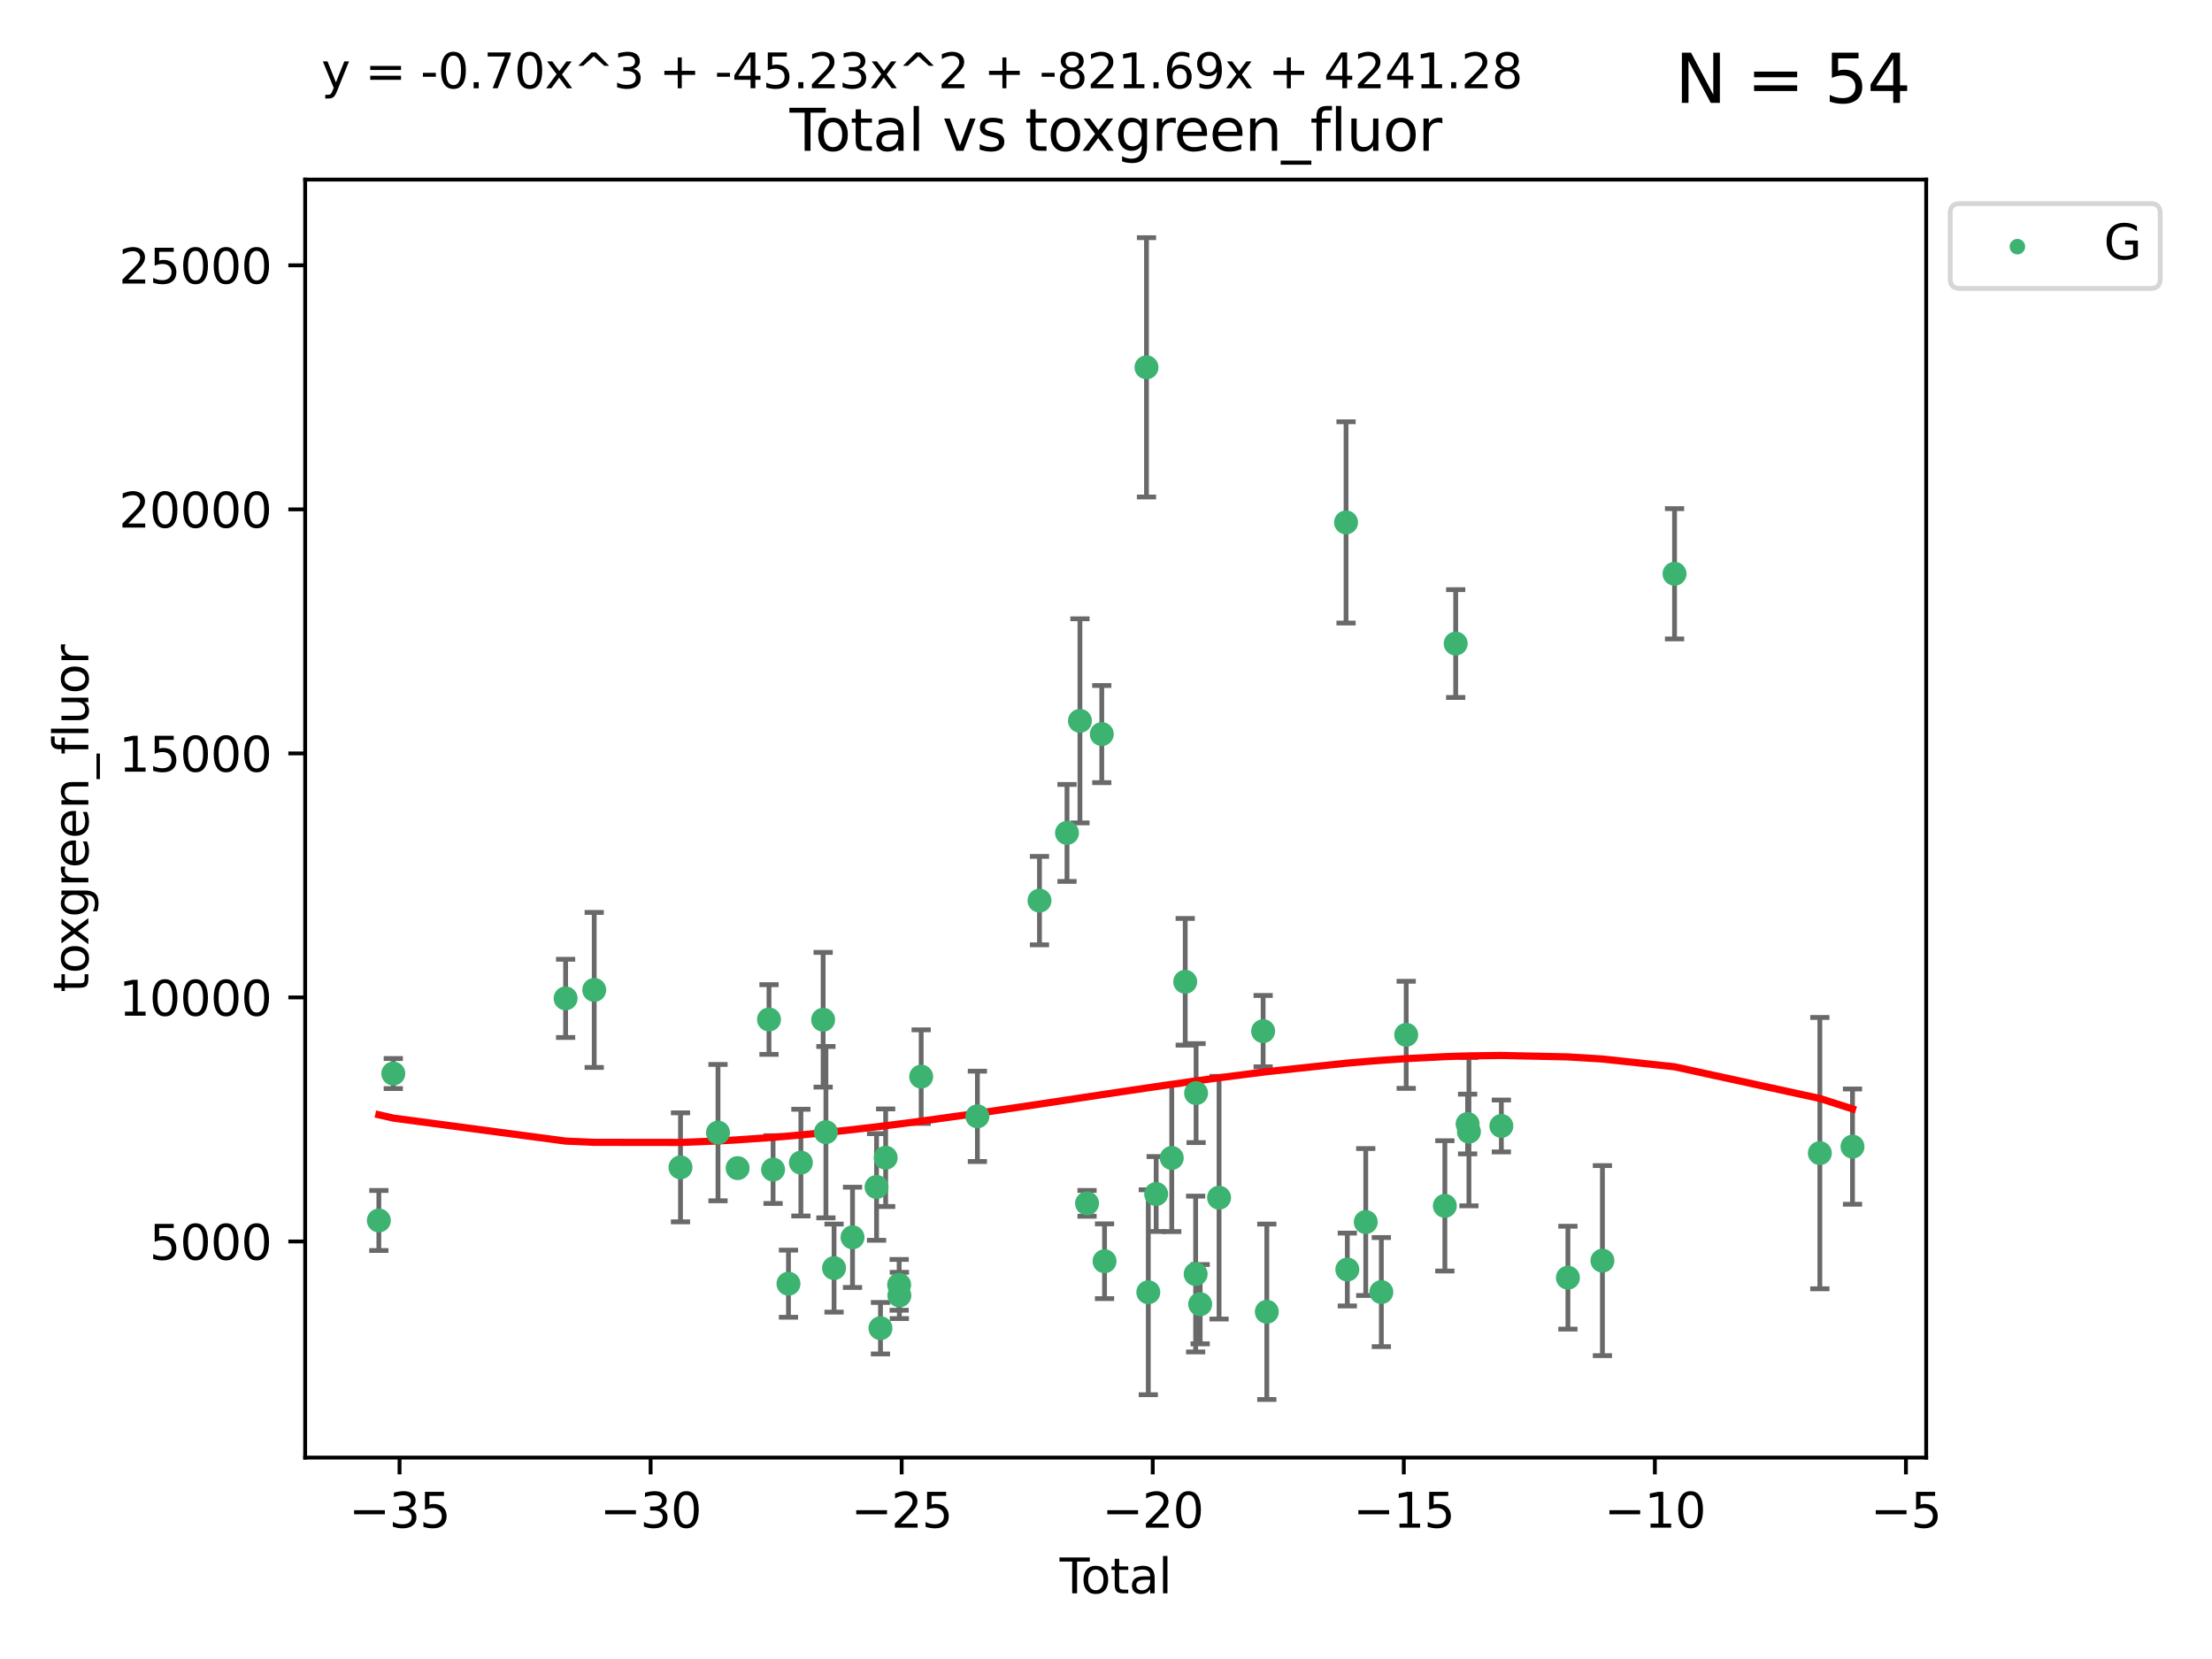 <?xml version="1.0" encoding="utf-8" standalone="no"?>
<!DOCTYPE svg PUBLIC "-//W3C//DTD SVG 1.1//EN"
  "http://www.w3.org/Graphics/SVG/1.1/DTD/svg11.dtd">
<svg xmlns:xlink="http://www.w3.org/1999/xlink" width="460.8pt" height="345.6pt" viewBox="0 0 460.8 345.6" xmlns="http://www.w3.org/2000/svg" version="1.1">
 <defs>
  <style type="text/css">*{stroke-linejoin: round; stroke-linecap: butt}</style>
 </defs>
 <g id="figure_1">
  <g id="patch_1">
   <path d="M 0 345.6 
L 460.8 345.6 
L 460.8 0 
L 0 0 
z
" style="fill: #ffffff"/>
  </g>
  <g id="axes_1">
   <g id="patch_2">
    <path d="M 63.571 303.64 
L 401.26 303.64 
L 401.26 37.411 
L 63.571 37.411 
z
" style="fill: #ffffff"/>
   </g>
   <g id="PathCollection_1">
    <defs>
     <path id="ma0154caf09" d="M 0 1.118 
C 0.297 1.118 0.581 1 0.791 0.791 
C 1 0.581 1.118 0.297 1.118 0 
C 1.118 -0.297 1 -0.581 0.791 -0.791 
C 0.581 -1 0.297 -1.118 0 -1.118 
C -0.297 -1.118 -0.581 -1 -0.791 -0.791 
C -1 -0.581 -1.118 -0.297 -1.118 0 
C -1.118 0.297 -1 0.581 -0.791 0.791 
C -0.581 1 -0.297 1.118 0 1.118 
z
" style="stroke: #3cb371"/>
    </defs>
    <g clip-path="url(#pbc5d8c1498)">
     <use xlink:href="#ma0154caf09" x="78.921" y="254.249" style="fill: #3cb371; stroke: #3cb371"/>
     <use xlink:href="#ma0154caf09" x="81.93" y="223.641" style="fill: #3cb371; stroke: #3cb371"/>
     <use xlink:href="#ma0154caf09" x="117.827" y="207.979" style="fill: #3cb371; stroke: #3cb371"/>
     <use xlink:href="#ma0154caf09" x="123.788" y="206.22" style="fill: #3cb371; stroke: #3cb371"/>
     <use xlink:href="#ma0154caf09" x="141.76" y="243.178" style="fill: #3cb371; stroke: #3cb371"/>
     <use xlink:href="#ma0154caf09" x="149.573" y="235.945" style="fill: #3cb371; stroke: #3cb371"/>
     <use xlink:href="#ma0154caf09" x="153.665" y="243.344" style="fill: #3cb371; stroke: #3cb371"/>
     <use xlink:href="#ma0154caf09" x="160.196" y="212.38" style="fill: #3cb371; stroke: #3cb371"/>
     <use xlink:href="#ma0154caf09" x="161.046" y="243.642" style="fill: #3cb371; stroke: #3cb371"/>
     <use xlink:href="#ma0154caf09" x="164.252" y="267.417" style="fill: #3cb371; stroke: #3cb371"/>
     <use xlink:href="#ma0154caf09" x="166.84" y="242.194" style="fill: #3cb371; stroke: #3cb371"/>
     <use xlink:href="#ma0154caf09" x="171.475" y="212.433" style="fill: #3cb371; stroke: #3cb371"/>
     <use xlink:href="#ma0154caf09" x="172.053" y="235.851" style="fill: #3cb371; stroke: #3cb371"/>
     <use xlink:href="#ma0154caf09" x="173.747" y="264.164" style="fill: #3cb371; stroke: #3cb371"/>
     <use xlink:href="#ma0154caf09" x="177.596" y="257.757" style="fill: #3cb371; stroke: #3cb371"/>
     <use xlink:href="#ma0154caf09" x="182.603" y="247.271" style="fill: #3cb371; stroke: #3cb371"/>
     <use xlink:href="#ma0154caf09" x="183.419" y="276.687" style="fill: #3cb371; stroke: #3cb371"/>
     <use xlink:href="#ma0154caf09" x="184.499" y="241.174" style="fill: #3cb371; stroke: #3cb371"/>
     <use xlink:href="#ma0154caf09" x="187.311" y="267.658" style="fill: #3cb371; stroke: #3cb371"/>
     <use xlink:href="#ma0154caf09" x="187.355" y="269.866" style="fill: #3cb371; stroke: #3cb371"/>
     <use xlink:href="#ma0154caf09" x="191.898" y="224.281" style="fill: #3cb371; stroke: #3cb371"/>
     <use xlink:href="#ma0154caf09" x="203.61" y="232.552" style="fill: #3cb371; stroke: #3cb371"/>
     <use xlink:href="#ma0154caf09" x="216.545" y="187.615" style="fill: #3cb371; stroke: #3cb371"/>
     <use xlink:href="#ma0154caf09" x="222.277" y="173.511" style="fill: #3cb371; stroke: #3cb371"/>
     <use xlink:href="#ma0154caf09" x="224.972" y="150.168" style="fill: #3cb371; stroke: #3cb371"/>
     <use xlink:href="#ma0154caf09" x="226.453" y="250.678" style="fill: #3cb371; stroke: #3cb371"/>
     <use xlink:href="#ma0154caf09" x="229.52" y="152.922" style="fill: #3cb371; stroke: #3cb371"/>
     <use xlink:href="#ma0154caf09" x="230.097" y="262.738" style="fill: #3cb371; stroke: #3cb371"/>
     <use xlink:href="#ma0154caf09" x="238.835" y="76.523" style="fill: #3cb371; stroke: #3cb371"/>
     <use xlink:href="#ma0154caf09" x="239.213" y="269.202" style="fill: #3cb371; stroke: #3cb371"/>
     <use xlink:href="#ma0154caf09" x="240.851" y="248.737" style="fill: #3cb371; stroke: #3cb371"/>
     <use xlink:href="#ma0154caf09" x="244.097" y="241.227" style="fill: #3cb371; stroke: #3cb371"/>
     <use xlink:href="#ma0154caf09" x="246.904" y="204.526" style="fill: #3cb371; stroke: #3cb371"/>
     <use xlink:href="#ma0154caf09" x="249.076" y="265.407" style="fill: #3cb371; stroke: #3cb371"/>
     <use xlink:href="#ma0154caf09" x="249.167" y="227.716" style="fill: #3cb371; stroke: #3cb371"/>
     <use xlink:href="#ma0154caf09" x="250.017" y="271.687" style="fill: #3cb371; stroke: #3cb371"/>
     <use xlink:href="#ma0154caf09" x="253.952" y="249.5" style="fill: #3cb371; stroke: #3cb371"/>
     <use xlink:href="#ma0154caf09" x="263.134" y="214.807" style="fill: #3cb371; stroke: #3cb371"/>
     <use xlink:href="#ma0154caf09" x="263.901" y="273.268" style="fill: #3cb371; stroke: #3cb371"/>
     <use xlink:href="#ma0154caf09" x="280.407" y="108.828" style="fill: #3cb371; stroke: #3cb371"/>
     <use xlink:href="#ma0154caf09" x="280.673" y="264.465" style="fill: #3cb371; stroke: #3cb371"/>
     <use xlink:href="#ma0154caf09" x="284.511" y="254.573" style="fill: #3cb371; stroke: #3cb371"/>
     <use xlink:href="#ma0154caf09" x="287.76" y="269.166" style="fill: #3cb371; stroke: #3cb371"/>
     <use xlink:href="#ma0154caf09" x="292.937" y="215.573" style="fill: #3cb371; stroke: #3cb371"/>
     <use xlink:href="#ma0154caf09" x="300.991" y="251.202" style="fill: #3cb371; stroke: #3cb371"/>
     <use xlink:href="#ma0154caf09" x="303.248" y="134.066" style="fill: #3cb371; stroke: #3cb371"/>
     <use xlink:href="#ma0154caf09" x="305.733" y="234.151" style="fill: #3cb371; stroke: #3cb371"/>
     <use xlink:href="#ma0154caf09" x="306.006" y="235.745" style="fill: #3cb371; stroke: #3cb371"/>
     <use xlink:href="#ma0154caf09" x="312.761" y="234.558" style="fill: #3cb371; stroke: #3cb371"/>
     <use xlink:href="#ma0154caf09" x="326.625" y="266.167" style="fill: #3cb371; stroke: #3cb371"/>
     <use xlink:href="#ma0154caf09" x="333.814" y="262.615" style="fill: #3cb371; stroke: #3cb371"/>
     <use xlink:href="#ma0154caf09" x="348.839" y="119.527" style="fill: #3cb371; stroke: #3cb371"/>
     <use xlink:href="#ma0154caf09" x="379.109" y="240.218" style="fill: #3cb371; stroke: #3cb371"/>
     <use xlink:href="#ma0154caf09" x="385.911" y="238.863" style="fill: #3cb371; stroke: #3cb371"/>
    </g>
   </g>
   <g id="matplotlib.axis_1">
    <g id="xtick_1">
     <g id="line2d_1">
      <defs>
       <path id="m58abfd6dde" d="M 0 0 
L 0 3.5 
" style="stroke: #000000; stroke-width: 0.8"/>
      </defs>
      <g>
       <use xlink:href="#m58abfd6dde" x="83.232" y="303.64" style="stroke: #000000; stroke-width: 0.8"/>
      </g>
     </g>
     <g id="text_1">
      <!-- −35 -->
      <g transform="translate(72.68 318.238)scale(0.1 -0.1)">
       <defs>
        <path id="DejaVuSans-2212" d="M 678 2272 
L 4684 2272 
L 4684 1741 
L 678 1741 
L 678 2272 
z
" transform="scale(0.016)"/>
        <path id="DejaVuSans-33" d="M 2597 2516 
Q 3050 2419 3304 2112 
Q 3559 1806 3559 1356 
Q 3559 666 3084 287 
Q 2609 -91 1734 -91 
Q 1441 -91 1130 -33 
Q 819 25 488 141 
L 488 750 
Q 750 597 1062 519 
Q 1375 441 1716 441 
Q 2309 441 2620 675 
Q 2931 909 2931 1356 
Q 2931 1769 2642 2001 
Q 2353 2234 1838 2234 
L 1294 2234 
L 1294 2753 
L 1863 2753 
Q 2328 2753 2575 2939 
Q 2822 3125 2822 3475 
Q 2822 3834 2567 4026 
Q 2313 4219 1838 4219 
Q 1578 4219 1281 4162 
Q 984 4106 628 3988 
L 628 4550 
Q 988 4650 1302 4700 
Q 1616 4750 1894 4750 
Q 2613 4750 3031 4423 
Q 3450 4097 3450 3541 
Q 3450 3153 3228 2886 
Q 3006 2619 2597 2516 
z
" transform="scale(0.016)"/>
        <path id="DejaVuSans-35" d="M 691 4666 
L 3169 4666 
L 3169 4134 
L 1269 4134 
L 1269 2991 
Q 1406 3038 1543 3061 
Q 1681 3084 1819 3084 
Q 2600 3084 3056 2656 
Q 3513 2228 3513 1497 
Q 3513 744 3044 326 
Q 2575 -91 1722 -91 
Q 1428 -91 1123 -41 
Q 819 9 494 109 
L 494 744 
Q 775 591 1075 516 
Q 1375 441 1709 441 
Q 2250 441 2565 725 
Q 2881 1009 2881 1497 
Q 2881 1984 2565 2268 
Q 2250 2553 1709 2553 
Q 1456 2553 1204 2497 
Q 953 2441 691 2322 
L 691 4666 
z
" transform="scale(0.016)"/>
       </defs>
       <use xlink:href="#DejaVuSans-2212"/>
       <use xlink:href="#DejaVuSans-33" x="83.789"/>
       <use xlink:href="#DejaVuSans-35" x="147.412"/>
      </g>
     </g>
    </g>
    <g id="xtick_2">
     <g id="line2d_2">
      <g>
       <use xlink:href="#m58abfd6dde" x="135.534" y="303.64" style="stroke: #000000; stroke-width: 0.8"/>
      </g>
     </g>
     <g id="text_2">
      <!-- −30 -->
      <g transform="translate(124.981 318.238)scale(0.1 -0.1)">
       <defs>
        <path id="DejaVuSans-30" d="M 2034 4250 
Q 1547 4250 1301 3770 
Q 1056 3291 1056 2328 
Q 1056 1369 1301 889 
Q 1547 409 2034 409 
Q 2525 409 2770 889 
Q 3016 1369 3016 2328 
Q 3016 3291 2770 3770 
Q 2525 4250 2034 4250 
z
M 2034 4750 
Q 2819 4750 3233 4129 
Q 3647 3509 3647 2328 
Q 3647 1150 3233 529 
Q 2819 -91 2034 -91 
Q 1250 -91 836 529 
Q 422 1150 422 2328 
Q 422 3509 836 4129 
Q 1250 4750 2034 4750 
z
" transform="scale(0.016)"/>
       </defs>
       <use xlink:href="#DejaVuSans-2212"/>
       <use xlink:href="#DejaVuSans-33" x="83.789"/>
       <use xlink:href="#DejaVuSans-30" x="147.412"/>
      </g>
     </g>
    </g>
    <g id="xtick_3">
     <g id="line2d_3">
      <g>
       <use xlink:href="#m58abfd6dde" x="187.835" y="303.64" style="stroke: #000000; stroke-width: 0.8"/>
      </g>
     </g>
     <g id="text_3">
      <!-- −25 -->
      <g transform="translate(177.283 318.238)scale(0.1 -0.1)">
       <defs>
        <path id="DejaVuSans-32" d="M 1228 531 
L 3431 531 
L 3431 0 
L 469 0 
L 469 531 
Q 828 903 1448 1529 
Q 2069 2156 2228 2338 
Q 2531 2678 2651 2914 
Q 2772 3150 2772 3378 
Q 2772 3750 2511 3984 
Q 2250 4219 1831 4219 
Q 1534 4219 1204 4116 
Q 875 4013 500 3803 
L 500 4441 
Q 881 4594 1212 4672 
Q 1544 4750 1819 4750 
Q 2544 4750 2975 4387 
Q 3406 4025 3406 3419 
Q 3406 3131 3298 2873 
Q 3191 2616 2906 2266 
Q 2828 2175 2409 1742 
Q 1991 1309 1228 531 
z
" transform="scale(0.016)"/>
       </defs>
       <use xlink:href="#DejaVuSans-2212"/>
       <use xlink:href="#DejaVuSans-32" x="83.789"/>
       <use xlink:href="#DejaVuSans-35" x="147.412"/>
      </g>
     </g>
    </g>
    <g id="xtick_4">
     <g id="line2d_4">
      <g>
       <use xlink:href="#m58abfd6dde" x="240.136" y="303.64" style="stroke: #000000; stroke-width: 0.8"/>
      </g>
     </g>
     <g id="text_4">
      <!-- −20 -->
      <g transform="translate(229.584 318.238)scale(0.1 -0.1)">
       <use xlink:href="#DejaVuSans-2212"/>
       <use xlink:href="#DejaVuSans-32" x="83.789"/>
       <use xlink:href="#DejaVuSans-30" x="147.412"/>
      </g>
     </g>
    </g>
    <g id="xtick_5">
     <g id="line2d_5">
      <g>
       <use xlink:href="#m58abfd6dde" x="292.437" y="303.64" style="stroke: #000000; stroke-width: 0.8"/>
      </g>
     </g>
     <g id="text_5">
      <!-- −15 -->
      <g transform="translate(281.885 318.238)scale(0.1 -0.1)">
       <defs>
        <path id="DejaVuSans-31" d="M 794 531 
L 1825 531 
L 1825 4091 
L 703 3866 
L 703 4441 
L 1819 4666 
L 2450 4666 
L 2450 531 
L 3481 531 
L 3481 0 
L 794 0 
L 794 531 
z
" transform="scale(0.016)"/>
       </defs>
       <use xlink:href="#DejaVuSans-2212"/>
       <use xlink:href="#DejaVuSans-31" x="83.789"/>
       <use xlink:href="#DejaVuSans-35" x="147.412"/>
      </g>
     </g>
    </g>
    <g id="xtick_6">
     <g id="line2d_6">
      <g>
       <use xlink:href="#m58abfd6dde" x="344.739" y="303.64" style="stroke: #000000; stroke-width: 0.8"/>
      </g>
     </g>
     <g id="text_6">
      <!-- −10 -->
      <g transform="translate(334.186 318.238)scale(0.1 -0.1)">
       <use xlink:href="#DejaVuSans-2212"/>
       <use xlink:href="#DejaVuSans-31" x="83.789"/>
       <use xlink:href="#DejaVuSans-30" x="147.412"/>
      </g>
     </g>
    </g>
    <g id="xtick_7">
     <g id="line2d_7">
      <g>
       <use xlink:href="#m58abfd6dde" x="397.04" y="303.64" style="stroke: #000000; stroke-width: 0.8"/>
      </g>
     </g>
     <g id="text_7">
      <!-- −5 -->
      <g transform="translate(389.669 318.238)scale(0.1 -0.1)">
       <use xlink:href="#DejaVuSans-2212"/>
       <use xlink:href="#DejaVuSans-35" x="83.789"/>
      </g>
     </g>
    </g>
    <g id="text_8">
     <!-- Total -->
     <g transform="translate(220.739 331.917)scale(0.1 -0.1)">
      <defs>
       <path id="DejaVuSans-54" d="M -19 4666 
L 3928 4666 
L 3928 4134 
L 2272 4134 
L 2272 0 
L 1638 0 
L 1638 4134 
L -19 4134 
L -19 4666 
z
" transform="scale(0.016)"/>
       <path id="DejaVuSans-6f" d="M 1959 3097 
Q 1497 3097 1228 2736 
Q 959 2375 959 1747 
Q 959 1119 1226 758 
Q 1494 397 1959 397 
Q 2419 397 2687 759 
Q 2956 1122 2956 1747 
Q 2956 2369 2687 2733 
Q 2419 3097 1959 3097 
z
M 1959 3584 
Q 2709 3584 3137 3096 
Q 3566 2609 3566 1747 
Q 3566 888 3137 398 
Q 2709 -91 1959 -91 
Q 1206 -91 779 398 
Q 353 888 353 1747 
Q 353 2609 779 3096 
Q 1206 3584 1959 3584 
z
" transform="scale(0.016)"/>
       <path id="DejaVuSans-74" d="M 1172 4494 
L 1172 3500 
L 2356 3500 
L 2356 3053 
L 1172 3053 
L 1172 1153 
Q 1172 725 1289 603 
Q 1406 481 1766 481 
L 2356 481 
L 2356 0 
L 1766 0 
Q 1100 0 847 248 
Q 594 497 594 1153 
L 594 3053 
L 172 3053 
L 172 3500 
L 594 3500 
L 594 4494 
L 1172 4494 
z
" transform="scale(0.016)"/>
       <path id="DejaVuSans-61" d="M 2194 1759 
Q 1497 1759 1228 1600 
Q 959 1441 959 1056 
Q 959 750 1161 570 
Q 1363 391 1709 391 
Q 2188 391 2477 730 
Q 2766 1069 2766 1631 
L 2766 1759 
L 2194 1759 
z
M 3341 1997 
L 3341 0 
L 2766 0 
L 2766 531 
Q 2569 213 2275 61 
Q 1981 -91 1556 -91 
Q 1019 -91 701 211 
Q 384 513 384 1019 
Q 384 1609 779 1909 
Q 1175 2209 1959 2209 
L 2766 2209 
L 2766 2266 
Q 2766 2663 2505 2880 
Q 2244 3097 1772 3097 
Q 1472 3097 1187 3025 
Q 903 2953 641 2809 
L 641 3341 
Q 956 3463 1253 3523 
Q 1550 3584 1831 3584 
Q 2591 3584 2966 3190 
Q 3341 2797 3341 1997 
z
" transform="scale(0.016)"/>
       <path id="DejaVuSans-6c" d="M 603 4863 
L 1178 4863 
L 1178 0 
L 603 0 
L 603 4863 
z
" transform="scale(0.016)"/>
      </defs>
      <use xlink:href="#DejaVuSans-54"/>
      <use xlink:href="#DejaVuSans-6f" x="44.084"/>
      <use xlink:href="#DejaVuSans-74" x="105.266"/>
      <use xlink:href="#DejaVuSans-61" x="144.475"/>
      <use xlink:href="#DejaVuSans-6c" x="205.754"/>
     </g>
    </g>
   </g>
   <g id="matplotlib.axis_2">
    <g id="ytick_1">
     <g id="line2d_8">
      <defs>
       <path id="md9840a6937" d="M 0 0 
L -3.5 0 
" style="stroke: #000000; stroke-width: 0.8"/>
      </defs>
      <g>
       <use xlink:href="#md9840a6937" x="63.571" y="258.624" style="stroke: #000000; stroke-width: 0.8"/>
      </g>
     </g>
     <g id="text_9">
      <!-- 5000 -->
      <g transform="translate(31.121 262.423)scale(0.1 -0.1)">
       <use xlink:href="#DejaVuSans-35"/>
       <use xlink:href="#DejaVuSans-30" x="63.623"/>
       <use xlink:href="#DejaVuSans-30" x="127.246"/>
       <use xlink:href="#DejaVuSans-30" x="190.869"/>
      </g>
     </g>
    </g>
    <g id="ytick_2">
     <g id="line2d_9">
      <g>
       <use xlink:href="#md9840a6937" x="63.571" y="207.786" style="stroke: #000000; stroke-width: 0.8"/>
      </g>
     </g>
     <g id="text_10">
      <!-- 10000 -->
      <g transform="translate(24.759 211.585)scale(0.1 -0.1)">
       <use xlink:href="#DejaVuSans-31"/>
       <use xlink:href="#DejaVuSans-30" x="63.623"/>
       <use xlink:href="#DejaVuSans-30" x="127.246"/>
       <use xlink:href="#DejaVuSans-30" x="190.869"/>
       <use xlink:href="#DejaVuSans-30" x="254.492"/>
      </g>
     </g>
    </g>
    <g id="ytick_3">
     <g id="line2d_10">
      <g>
       <use xlink:href="#md9840a6937" x="63.571" y="156.947" style="stroke: #000000; stroke-width: 0.8"/>
      </g>
     </g>
     <g id="text_11">
      <!-- 15000 -->
      <g transform="translate(24.759 160.746)scale(0.1 -0.1)">
       <use xlink:href="#DejaVuSans-31"/>
       <use xlink:href="#DejaVuSans-35" x="63.623"/>
       <use xlink:href="#DejaVuSans-30" x="127.246"/>
       <use xlink:href="#DejaVuSans-30" x="190.869"/>
       <use xlink:href="#DejaVuSans-30" x="254.492"/>
      </g>
     </g>
    </g>
    <g id="ytick_4">
     <g id="line2d_11">
      <g>
       <use xlink:href="#md9840a6937" x="63.571" y="106.109" style="stroke: #000000; stroke-width: 0.8"/>
      </g>
     </g>
     <g id="text_12">
      <!-- 20000 -->
      <g transform="translate(24.759 109.908)scale(0.1 -0.1)">
       <use xlink:href="#DejaVuSans-32"/>
       <use xlink:href="#DejaVuSans-30" x="63.623"/>
       <use xlink:href="#DejaVuSans-30" x="127.246"/>
       <use xlink:href="#DejaVuSans-30" x="190.869"/>
       <use xlink:href="#DejaVuSans-30" x="254.492"/>
      </g>
     </g>
    </g>
    <g id="ytick_5">
     <g id="line2d_12">
      <g>
       <use xlink:href="#md9840a6937" x="63.571" y="55.271" style="stroke: #000000; stroke-width: 0.8"/>
      </g>
     </g>
     <g id="text_13">
      <!-- 25000 -->
      <g transform="translate(24.759 59.07)scale(0.1 -0.1)">
       <use xlink:href="#DejaVuSans-32"/>
       <use xlink:href="#DejaVuSans-35" x="63.623"/>
       <use xlink:href="#DejaVuSans-30" x="127.246"/>
       <use xlink:href="#DejaVuSans-30" x="190.869"/>
       <use xlink:href="#DejaVuSans-30" x="254.492"/>
      </g>
     </g>
    </g>
    <g id="text_14">
     <!-- toxgreen_fluor -->
     <g transform="translate(18.401 206.72)rotate(-90)scale(0.1 -0.1)">
      <defs>
       <path id="DejaVuSans-78" d="M 3513 3500 
L 2247 1797 
L 3578 0 
L 2900 0 
L 1881 1375 
L 863 0 
L 184 0 
L 1544 1831 
L 300 3500 
L 978 3500 
L 1906 2253 
L 2834 3500 
L 3513 3500 
z
" transform="scale(0.016)"/>
       <path id="DejaVuSans-67" d="M 2906 1791 
Q 2906 2416 2648 2759 
Q 2391 3103 1925 3103 
Q 1463 3103 1205 2759 
Q 947 2416 947 1791 
Q 947 1169 1205 825 
Q 1463 481 1925 481 
Q 2391 481 2648 825 
Q 2906 1169 2906 1791 
z
M 3481 434 
Q 3481 -459 3084 -895 
Q 2688 -1331 1869 -1331 
Q 1566 -1331 1297 -1286 
Q 1028 -1241 775 -1147 
L 775 -588 
Q 1028 -725 1275 -790 
Q 1522 -856 1778 -856 
Q 2344 -856 2625 -561 
Q 2906 -266 2906 331 
L 2906 616 
Q 2728 306 2450 153 
Q 2172 0 1784 0 
Q 1141 0 747 490 
Q 353 981 353 1791 
Q 353 2603 747 3093 
Q 1141 3584 1784 3584 
Q 2172 3584 2450 3431 
Q 2728 3278 2906 2969 
L 2906 3500 
L 3481 3500 
L 3481 434 
z
" transform="scale(0.016)"/>
       <path id="DejaVuSans-72" d="M 2631 2963 
Q 2534 3019 2420 3045 
Q 2306 3072 2169 3072 
Q 1681 3072 1420 2755 
Q 1159 2438 1159 1844 
L 1159 0 
L 581 0 
L 581 3500 
L 1159 3500 
L 1159 2956 
Q 1341 3275 1631 3429 
Q 1922 3584 2338 3584 
Q 2397 3584 2469 3576 
Q 2541 3569 2628 3553 
L 2631 2963 
z
" transform="scale(0.016)"/>
       <path id="DejaVuSans-65" d="M 3597 1894 
L 3597 1613 
L 953 1613 
Q 991 1019 1311 708 
Q 1631 397 2203 397 
Q 2534 397 2845 478 
Q 3156 559 3463 722 
L 3463 178 
Q 3153 47 2828 -22 
Q 2503 -91 2169 -91 
Q 1331 -91 842 396 
Q 353 884 353 1716 
Q 353 2575 817 3079 
Q 1281 3584 2069 3584 
Q 2775 3584 3186 3129 
Q 3597 2675 3597 1894 
z
M 3022 2063 
Q 3016 2534 2758 2815 
Q 2500 3097 2075 3097 
Q 1594 3097 1305 2825 
Q 1016 2553 972 2059 
L 3022 2063 
z
" transform="scale(0.016)"/>
       <path id="DejaVuSans-6e" d="M 3513 2113 
L 3513 0 
L 2938 0 
L 2938 2094 
Q 2938 2591 2744 2837 
Q 2550 3084 2163 3084 
Q 1697 3084 1428 2787 
Q 1159 2491 1159 1978 
L 1159 0 
L 581 0 
L 581 3500 
L 1159 3500 
L 1159 2956 
Q 1366 3272 1645 3428 
Q 1925 3584 2291 3584 
Q 2894 3584 3203 3211 
Q 3513 2838 3513 2113 
z
" transform="scale(0.016)"/>
       <path id="DejaVuSans-5f" d="M 3263 -1063 
L 3263 -1509 
L -63 -1509 
L -63 -1063 
L 3263 -1063 
z
" transform="scale(0.016)"/>
       <path id="DejaVuSans-66" d="M 2375 4863 
L 2375 4384 
L 1825 4384 
Q 1516 4384 1395 4259 
Q 1275 4134 1275 3809 
L 1275 3500 
L 2222 3500 
L 2222 3053 
L 1275 3053 
L 1275 0 
L 697 0 
L 697 3053 
L 147 3053 
L 147 3500 
L 697 3500 
L 697 3744 
Q 697 4328 969 4595 
Q 1241 4863 1831 4863 
L 2375 4863 
z
" transform="scale(0.016)"/>
       <path id="DejaVuSans-75" d="M 544 1381 
L 544 3500 
L 1119 3500 
L 1119 1403 
Q 1119 906 1312 657 
Q 1506 409 1894 409 
Q 2359 409 2629 706 
Q 2900 1003 2900 1516 
L 2900 3500 
L 3475 3500 
L 3475 0 
L 2900 0 
L 2900 538 
Q 2691 219 2414 64 
Q 2138 -91 1772 -91 
Q 1169 -91 856 284 
Q 544 659 544 1381 
z
M 1991 3584 
L 1991 3584 
z
" transform="scale(0.016)"/>
      </defs>
      <use xlink:href="#DejaVuSans-74"/>
      <use xlink:href="#DejaVuSans-6f" x="39.209"/>
      <use xlink:href="#DejaVuSans-78" x="97.266"/>
      <use xlink:href="#DejaVuSans-67" x="156.445"/>
      <use xlink:href="#DejaVuSans-72" x="219.922"/>
      <use xlink:href="#DejaVuSans-65" x="258.785"/>
      <use xlink:href="#DejaVuSans-65" x="320.309"/>
      <use xlink:href="#DejaVuSans-6e" x="381.832"/>
      <use xlink:href="#DejaVuSans-5f" x="445.211"/>
      <use xlink:href="#DejaVuSans-66" x="495.211"/>
      <use xlink:href="#DejaVuSans-6c" x="530.416"/>
      <use xlink:href="#DejaVuSans-75" x="558.199"/>
      <use xlink:href="#DejaVuSans-6f" x="621.578"/>
      <use xlink:href="#DejaVuSans-72" x="682.76"/>
     </g>
    </g>
   </g>
   <g id="LineCollection_1">
    <path d="M 78.921 260.501 
L 78.921 247.998 
" clip-path="url(#pbc5d8c1498)" style="fill: none; stroke: #696969"/>
    <path d="M 81.93 226.773 
L 81.93 220.509 
" clip-path="url(#pbc5d8c1498)" style="fill: none; stroke: #696969"/>
    <path d="M 117.827 216.128 
L 117.827 199.83 
" clip-path="url(#pbc5d8c1498)" style="fill: none; stroke: #696969"/>
    <path d="M 123.788 222.371 
L 123.788 190.069 
" clip-path="url(#pbc5d8c1498)" style="fill: none; stroke: #696969"/>
    <path d="M 141.76 254.535 
L 141.76 231.821 
" clip-path="url(#pbc5d8c1498)" style="fill: none; stroke: #696969"/>
    <path d="M 149.573 250.147 
L 149.573 221.743 
" clip-path="url(#pbc5d8c1498)" style="fill: none; stroke: #696969"/>
    <path d="M 153.665 244.208 
L 153.665 242.48 
" clip-path="url(#pbc5d8c1498)" style="fill: none; stroke: #696969"/>
    <path d="M 160.196 219.638 
L 160.196 205.122 
" clip-path="url(#pbc5d8c1498)" style="fill: none; stroke: #696969"/>
    <path d="M 161.046 250.71 
L 161.046 236.575 
" clip-path="url(#pbc5d8c1498)" style="fill: none; stroke: #696969"/>
    <path d="M 164.252 274.406 
L 164.252 260.429 
" clip-path="url(#pbc5d8c1498)" style="fill: none; stroke: #696969"/>
    <path d="M 166.84 253.312 
L 166.84 231.076 
" clip-path="url(#pbc5d8c1498)" style="fill: none; stroke: #696969"/>
    <path d="M 171.475 226.462 
L 171.475 198.403 
" clip-path="url(#pbc5d8c1498)" style="fill: none; stroke: #696969"/>
    <path d="M 172.053 253.698 
L 172.053 218.003 
" clip-path="url(#pbc5d8c1498)" style="fill: none; stroke: #696969"/>
    <path d="M 173.747 273.338 
L 173.747 254.991 
" clip-path="url(#pbc5d8c1498)" style="fill: none; stroke: #696969"/>
    <path d="M 177.596 268.203 
L 177.596 247.311 
" clip-path="url(#pbc5d8c1498)" style="fill: none; stroke: #696969"/>
    <path d="M 182.603 258.377 
L 182.603 236.164 
" clip-path="url(#pbc5d8c1498)" style="fill: none; stroke: #696969"/>
    <path d="M 183.419 282.05 
L 183.419 271.325 
" clip-path="url(#pbc5d8c1498)" style="fill: none; stroke: #696969"/>
    <path d="M 184.499 251.339 
L 184.499 231.008 
" clip-path="url(#pbc5d8c1498)" style="fill: none; stroke: #696969"/>
    <path d="M 187.311 272.947 
L 187.311 262.368 
" clip-path="url(#pbc5d8c1498)" style="fill: none; stroke: #696969"/>
    <path d="M 187.355 274.682 
L 187.355 265.05 
" clip-path="url(#pbc5d8c1498)" style="fill: none; stroke: #696969"/>
    <path d="M 191.898 234.028 
L 191.898 214.534 
" clip-path="url(#pbc5d8c1498)" style="fill: none; stroke: #696969"/>
    <path d="M 203.61 241.963 
L 203.61 223.141 
" clip-path="url(#pbc5d8c1498)" style="fill: none; stroke: #696969"/>
    <path d="M 216.545 196.827 
L 216.545 178.403 
" clip-path="url(#pbc5d8c1498)" style="fill: none; stroke: #696969"/>
    <path d="M 222.277 183.609 
L 222.277 163.413 
" clip-path="url(#pbc5d8c1498)" style="fill: none; stroke: #696969"/>
    <path d="M 224.972 171.427 
L 224.972 128.908 
" clip-path="url(#pbc5d8c1498)" style="fill: none; stroke: #696969"/>
    <path d="M 226.453 253.365 
L 226.453 247.992 
" clip-path="url(#pbc5d8c1498)" style="fill: none; stroke: #696969"/>
    <path d="M 229.52 163.038 
L 229.52 142.807 
" clip-path="url(#pbc5d8c1498)" style="fill: none; stroke: #696969"/>
    <path d="M 230.097 270.524 
L 230.097 254.951 
" clip-path="url(#pbc5d8c1498)" style="fill: none; stroke: #696969"/>
    <path d="M 238.835 103.534 
L 238.835 49.513 
" clip-path="url(#pbc5d8c1498)" style="fill: none; stroke: #696969"/>
    <path d="M 239.213 290.546 
L 239.213 247.857 
" clip-path="url(#pbc5d8c1498)" style="fill: none; stroke: #696969"/>
    <path d="M 240.851 256.544 
L 240.851 240.93 
" clip-path="url(#pbc5d8c1498)" style="fill: none; stroke: #696969"/>
    <path d="M 244.097 256.561 
L 244.097 225.893 
" clip-path="url(#pbc5d8c1498)" style="fill: none; stroke: #696969"/>
    <path d="M 246.904 217.72 
L 246.904 191.333 
" clip-path="url(#pbc5d8c1498)" style="fill: none; stroke: #696969"/>
    <path d="M 249.076 281.638 
L 249.076 249.176 
" clip-path="url(#pbc5d8c1498)" style="fill: none; stroke: #696969"/>
    <path d="M 249.167 238.024 
L 249.167 217.409 
" clip-path="url(#pbc5d8c1498)" style="fill: none; stroke: #696969"/>
    <path d="M 250.017 279.947 
L 250.017 263.428 
" clip-path="url(#pbc5d8c1498)" style="fill: none; stroke: #696969"/>
    <path d="M 253.952 274.778 
L 253.952 224.222 
" clip-path="url(#pbc5d8c1498)" style="fill: none; stroke: #696969"/>
    <path d="M 263.134 222.241 
L 263.134 207.372 
" clip-path="url(#pbc5d8c1498)" style="fill: none; stroke: #696969"/>
    <path d="M 263.901 291.539 
L 263.901 254.998 
" clip-path="url(#pbc5d8c1498)" style="fill: none; stroke: #696969"/>
    <path d="M 280.407 129.788 
L 280.407 87.868 
" clip-path="url(#pbc5d8c1498)" style="fill: none; stroke: #696969"/>
    <path d="M 280.673 272.055 
L 280.673 256.876 
" clip-path="url(#pbc5d8c1498)" style="fill: none; stroke: #696969"/>
    <path d="M 284.511 269.877 
L 284.511 239.268 
" clip-path="url(#pbc5d8c1498)" style="fill: none; stroke: #696969"/>
    <path d="M 287.76 280.529 
L 287.76 257.802 
" clip-path="url(#pbc5d8c1498)" style="fill: none; stroke: #696969"/>
    <path d="M 292.937 226.727 
L 292.937 204.418 
" clip-path="url(#pbc5d8c1498)" style="fill: none; stroke: #696969"/>
    <path d="M 300.991 264.774 
L 300.991 237.629 
" clip-path="url(#pbc5d8c1498)" style="fill: none; stroke: #696969"/>
    <path d="M 303.248 145.294 
L 303.248 122.838 
" clip-path="url(#pbc5d8c1498)" style="fill: none; stroke: #696969"/>
    <path d="M 305.733 240.374 
L 305.733 227.928 
" clip-path="url(#pbc5d8c1498)" style="fill: none; stroke: #696969"/>
    <path d="M 306.006 251.2 
L 306.006 220.291 
" clip-path="url(#pbc5d8c1498)" style="fill: none; stroke: #696969"/>
    <path d="M 312.761 239.962 
L 312.761 229.154 
" clip-path="url(#pbc5d8c1498)" style="fill: none; stroke: #696969"/>
    <path d="M 326.625 276.883 
L 326.625 255.451 
" clip-path="url(#pbc5d8c1498)" style="fill: none; stroke: #696969"/>
    <path d="M 333.814 282.413 
L 333.814 242.817 
" clip-path="url(#pbc5d8c1498)" style="fill: none; stroke: #696969"/>
    <path d="M 348.839 133.095 
L 348.839 105.958 
" clip-path="url(#pbc5d8c1498)" style="fill: none; stroke: #696969"/>
    <path d="M 379.109 268.48 
L 379.109 211.956 
" clip-path="url(#pbc5d8c1498)" style="fill: none; stroke: #696969"/>
    <path d="M 385.911 250.868 
L 385.911 226.858 
" clip-path="url(#pbc5d8c1498)" style="fill: none; stroke: #696969"/>
   </g>
   <g id="line2d_13">
    <defs>
     <path id="m093163b1e5" d="M 2 0 
L -2 -0 
" style="stroke: #696969"/>
    </defs>
    <g clip-path="url(#pbc5d8c1498)">
     <use xlink:href="#m093163b1e5" x="78.921" y="260.501" style="fill: #696969; stroke: #696969"/>
     <use xlink:href="#m093163b1e5" x="81.93" y="226.773" style="fill: #696969; stroke: #696969"/>
     <use xlink:href="#m093163b1e5" x="117.827" y="216.128" style="fill: #696969; stroke: #696969"/>
     <use xlink:href="#m093163b1e5" x="123.788" y="222.371" style="fill: #696969; stroke: #696969"/>
     <use xlink:href="#m093163b1e5" x="141.76" y="254.535" style="fill: #696969; stroke: #696969"/>
     <use xlink:href="#m093163b1e5" x="149.573" y="250.147" style="fill: #696969; stroke: #696969"/>
     <use xlink:href="#m093163b1e5" x="153.665" y="244.208" style="fill: #696969; stroke: #696969"/>
     <use xlink:href="#m093163b1e5" x="160.196" y="219.638" style="fill: #696969; stroke: #696969"/>
     <use xlink:href="#m093163b1e5" x="161.046" y="250.71" style="fill: #696969; stroke: #696969"/>
     <use xlink:href="#m093163b1e5" x="164.252" y="274.406" style="fill: #696969; stroke: #696969"/>
     <use xlink:href="#m093163b1e5" x="166.84" y="253.312" style="fill: #696969; stroke: #696969"/>
     <use xlink:href="#m093163b1e5" x="171.475" y="226.462" style="fill: #696969; stroke: #696969"/>
     <use xlink:href="#m093163b1e5" x="172.053" y="253.698" style="fill: #696969; stroke: #696969"/>
     <use xlink:href="#m093163b1e5" x="173.747" y="273.338" style="fill: #696969; stroke: #696969"/>
     <use xlink:href="#m093163b1e5" x="177.596" y="268.203" style="fill: #696969; stroke: #696969"/>
     <use xlink:href="#m093163b1e5" x="182.603" y="258.377" style="fill: #696969; stroke: #696969"/>
     <use xlink:href="#m093163b1e5" x="183.419" y="282.05" style="fill: #696969; stroke: #696969"/>
     <use xlink:href="#m093163b1e5" x="184.499" y="251.339" style="fill: #696969; stroke: #696969"/>
     <use xlink:href="#m093163b1e5" x="187.311" y="272.947" style="fill: #696969; stroke: #696969"/>
     <use xlink:href="#m093163b1e5" x="187.355" y="274.682" style="fill: #696969; stroke: #696969"/>
     <use xlink:href="#m093163b1e5" x="191.898" y="234.028" style="fill: #696969; stroke: #696969"/>
     <use xlink:href="#m093163b1e5" x="203.61" y="241.963" style="fill: #696969; stroke: #696969"/>
     <use xlink:href="#m093163b1e5" x="216.545" y="196.827" style="fill: #696969; stroke: #696969"/>
     <use xlink:href="#m093163b1e5" x="222.277" y="183.609" style="fill: #696969; stroke: #696969"/>
     <use xlink:href="#m093163b1e5" x="224.972" y="171.427" style="fill: #696969; stroke: #696969"/>
     <use xlink:href="#m093163b1e5" x="226.453" y="253.365" style="fill: #696969; stroke: #696969"/>
     <use xlink:href="#m093163b1e5" x="229.52" y="163.038" style="fill: #696969; stroke: #696969"/>
     <use xlink:href="#m093163b1e5" x="230.097" y="270.524" style="fill: #696969; stroke: #696969"/>
     <use xlink:href="#m093163b1e5" x="238.835" y="103.534" style="fill: #696969; stroke: #696969"/>
     <use xlink:href="#m093163b1e5" x="239.213" y="290.546" style="fill: #696969; stroke: #696969"/>
     <use xlink:href="#m093163b1e5" x="240.851" y="256.544" style="fill: #696969; stroke: #696969"/>
     <use xlink:href="#m093163b1e5" x="244.097" y="256.561" style="fill: #696969; stroke: #696969"/>
     <use xlink:href="#m093163b1e5" x="246.904" y="217.72" style="fill: #696969; stroke: #696969"/>
     <use xlink:href="#m093163b1e5" x="249.076" y="281.638" style="fill: #696969; stroke: #696969"/>
     <use xlink:href="#m093163b1e5" x="249.167" y="238.024" style="fill: #696969; stroke: #696969"/>
     <use xlink:href="#m093163b1e5" x="250.017" y="279.947" style="fill: #696969; stroke: #696969"/>
     <use xlink:href="#m093163b1e5" x="253.952" y="274.778" style="fill: #696969; stroke: #696969"/>
     <use xlink:href="#m093163b1e5" x="263.134" y="222.241" style="fill: #696969; stroke: #696969"/>
     <use xlink:href="#m093163b1e5" x="263.901" y="291.539" style="fill: #696969; stroke: #696969"/>
     <use xlink:href="#m093163b1e5" x="280.407" y="129.788" style="fill: #696969; stroke: #696969"/>
     <use xlink:href="#m093163b1e5" x="280.673" y="272.055" style="fill: #696969; stroke: #696969"/>
     <use xlink:href="#m093163b1e5" x="284.511" y="269.877" style="fill: #696969; stroke: #696969"/>
     <use xlink:href="#m093163b1e5" x="287.76" y="280.529" style="fill: #696969; stroke: #696969"/>
     <use xlink:href="#m093163b1e5" x="292.937" y="226.727" style="fill: #696969; stroke: #696969"/>
     <use xlink:href="#m093163b1e5" x="300.991" y="264.774" style="fill: #696969; stroke: #696969"/>
     <use xlink:href="#m093163b1e5" x="303.248" y="145.294" style="fill: #696969; stroke: #696969"/>
     <use xlink:href="#m093163b1e5" x="305.733" y="240.374" style="fill: #696969; stroke: #696969"/>
     <use xlink:href="#m093163b1e5" x="306.006" y="251.2" style="fill: #696969; stroke: #696969"/>
     <use xlink:href="#m093163b1e5" x="312.761" y="239.962" style="fill: #696969; stroke: #696969"/>
     <use xlink:href="#m093163b1e5" x="326.625" y="276.883" style="fill: #696969; stroke: #696969"/>
     <use xlink:href="#m093163b1e5" x="333.814" y="282.413" style="fill: #696969; stroke: #696969"/>
     <use xlink:href="#m093163b1e5" x="348.839" y="133.095" style="fill: #696969; stroke: #696969"/>
     <use xlink:href="#m093163b1e5" x="379.109" y="268.48" style="fill: #696969; stroke: #696969"/>
     <use xlink:href="#m093163b1e5" x="385.911" y="250.868" style="fill: #696969; stroke: #696969"/>
    </g>
   </g>
   <g id="line2d_14">
    <g clip-path="url(#pbc5d8c1498)">
     <use xlink:href="#m093163b1e5" x="78.921" y="247.998" style="fill: #696969; stroke: #696969"/>
     <use xlink:href="#m093163b1e5" x="81.93" y="220.509" style="fill: #696969; stroke: #696969"/>
     <use xlink:href="#m093163b1e5" x="117.827" y="199.83" style="fill: #696969; stroke: #696969"/>
     <use xlink:href="#m093163b1e5" x="123.788" y="190.069" style="fill: #696969; stroke: #696969"/>
     <use xlink:href="#m093163b1e5" x="141.76" y="231.821" style="fill: #696969; stroke: #696969"/>
     <use xlink:href="#m093163b1e5" x="149.573" y="221.743" style="fill: #696969; stroke: #696969"/>
     <use xlink:href="#m093163b1e5" x="153.665" y="242.48" style="fill: #696969; stroke: #696969"/>
     <use xlink:href="#m093163b1e5" x="160.196" y="205.122" style="fill: #696969; stroke: #696969"/>
     <use xlink:href="#m093163b1e5" x="161.046" y="236.575" style="fill: #696969; stroke: #696969"/>
     <use xlink:href="#m093163b1e5" x="164.252" y="260.429" style="fill: #696969; stroke: #696969"/>
     <use xlink:href="#m093163b1e5" x="166.84" y="231.076" style="fill: #696969; stroke: #696969"/>
     <use xlink:href="#m093163b1e5" x="171.475" y="198.403" style="fill: #696969; stroke: #696969"/>
     <use xlink:href="#m093163b1e5" x="172.053" y="218.003" style="fill: #696969; stroke: #696969"/>
     <use xlink:href="#m093163b1e5" x="173.747" y="254.991" style="fill: #696969; stroke: #696969"/>
     <use xlink:href="#m093163b1e5" x="177.596" y="247.311" style="fill: #696969; stroke: #696969"/>
     <use xlink:href="#m093163b1e5" x="182.603" y="236.164" style="fill: #696969; stroke: #696969"/>
     <use xlink:href="#m093163b1e5" x="183.419" y="271.325" style="fill: #696969; stroke: #696969"/>
     <use xlink:href="#m093163b1e5" x="184.499" y="231.008" style="fill: #696969; stroke: #696969"/>
     <use xlink:href="#m093163b1e5" x="187.311" y="262.368" style="fill: #696969; stroke: #696969"/>
     <use xlink:href="#m093163b1e5" x="187.355" y="265.05" style="fill: #696969; stroke: #696969"/>
     <use xlink:href="#m093163b1e5" x="191.898" y="214.534" style="fill: #696969; stroke: #696969"/>
     <use xlink:href="#m093163b1e5" x="203.61" y="223.141" style="fill: #696969; stroke: #696969"/>
     <use xlink:href="#m093163b1e5" x="216.545" y="178.403" style="fill: #696969; stroke: #696969"/>
     <use xlink:href="#m093163b1e5" x="222.277" y="163.413" style="fill: #696969; stroke: #696969"/>
     <use xlink:href="#m093163b1e5" x="224.972" y="128.908" style="fill: #696969; stroke: #696969"/>
     <use xlink:href="#m093163b1e5" x="226.453" y="247.992" style="fill: #696969; stroke: #696969"/>
     <use xlink:href="#m093163b1e5" x="229.52" y="142.807" style="fill: #696969; stroke: #696969"/>
     <use xlink:href="#m093163b1e5" x="230.097" y="254.951" style="fill: #696969; stroke: #696969"/>
     <use xlink:href="#m093163b1e5" x="238.835" y="49.513" style="fill: #696969; stroke: #696969"/>
     <use xlink:href="#m093163b1e5" x="239.213" y="247.857" style="fill: #696969; stroke: #696969"/>
     <use xlink:href="#m093163b1e5" x="240.851" y="240.93" style="fill: #696969; stroke: #696969"/>
     <use xlink:href="#m093163b1e5" x="244.097" y="225.893" style="fill: #696969; stroke: #696969"/>
     <use xlink:href="#m093163b1e5" x="246.904" y="191.333" style="fill: #696969; stroke: #696969"/>
     <use xlink:href="#m093163b1e5" x="249.076" y="249.176" style="fill: #696969; stroke: #696969"/>
     <use xlink:href="#m093163b1e5" x="249.167" y="217.409" style="fill: #696969; stroke: #696969"/>
     <use xlink:href="#m093163b1e5" x="250.017" y="263.428" style="fill: #696969; stroke: #696969"/>
     <use xlink:href="#m093163b1e5" x="253.952" y="224.222" style="fill: #696969; stroke: #696969"/>
     <use xlink:href="#m093163b1e5" x="263.134" y="207.372" style="fill: #696969; stroke: #696969"/>
     <use xlink:href="#m093163b1e5" x="263.901" y="254.998" style="fill: #696969; stroke: #696969"/>
     <use xlink:href="#m093163b1e5" x="280.407" y="87.868" style="fill: #696969; stroke: #696969"/>
     <use xlink:href="#m093163b1e5" x="280.673" y="256.876" style="fill: #696969; stroke: #696969"/>
     <use xlink:href="#m093163b1e5" x="284.511" y="239.268" style="fill: #696969; stroke: #696969"/>
     <use xlink:href="#m093163b1e5" x="287.76" y="257.802" style="fill: #696969; stroke: #696969"/>
     <use xlink:href="#m093163b1e5" x="292.937" y="204.418" style="fill: #696969; stroke: #696969"/>
     <use xlink:href="#m093163b1e5" x="300.991" y="237.629" style="fill: #696969; stroke: #696969"/>
     <use xlink:href="#m093163b1e5" x="303.248" y="122.838" style="fill: #696969; stroke: #696969"/>
     <use xlink:href="#m093163b1e5" x="305.733" y="227.928" style="fill: #696969; stroke: #696969"/>
     <use xlink:href="#m093163b1e5" x="306.006" y="220.291" style="fill: #696969; stroke: #696969"/>
     <use xlink:href="#m093163b1e5" x="312.761" y="229.154" style="fill: #696969; stroke: #696969"/>
     <use xlink:href="#m093163b1e5" x="326.625" y="255.451" style="fill: #696969; stroke: #696969"/>
     <use xlink:href="#m093163b1e5" x="333.814" y="242.817" style="fill: #696969; stroke: #696969"/>
     <use xlink:href="#m093163b1e5" x="348.839" y="105.958" style="fill: #696969; stroke: #696969"/>
     <use xlink:href="#m093163b1e5" x="379.109" y="211.956" style="fill: #696969; stroke: #696969"/>
     <use xlink:href="#m093163b1e5" x="385.911" y="226.858" style="fill: #696969; stroke: #696969"/>
    </g>
   </g>
   <g id="line2d_15">
    <path d="M 78.921 232.233 
L 81.93 232.918 
L 117.827 237.709 
L 123.788 237.969 
L 141.76 237.99 
L 149.573 237.681 
L 153.665 237.452 
L 160.196 236.997 
L 161.046 236.93 
L 164.252 236.663 
L 166.84 236.431 
L 171.475 235.981 
L 172.053 235.922 
L 173.747 235.745 
L 177.596 235.324 
L 182.603 234.738 
L 183.419 234.639 
L 184.499 234.507 
L 187.311 234.153 
L 187.355 234.148 
L 191.898 233.555 
L 203.61 231.924 
L 216.545 230.009 
L 222.277 229.142 
L 224.972 228.733 
L 226.453 228.509 
L 229.52 228.045 
L 230.097 227.958 
L 238.835 226.655 
L 239.213 226.6 
L 240.851 226.36 
L 244.097 225.89 
L 246.904 225.491 
L 249.076 225.186 
L 249.167 225.174 
L 250.017 225.056 
L 253.952 224.52 
L 263.134 223.342 
L 263.901 223.249 
L 280.407 221.487 
L 280.673 221.463 
L 284.511 221.133 
L 287.76 220.879 
L 292.937 220.528 
L 300.991 220.122 
L 303.248 220.04 
L 305.733 219.969 
L 306.006 219.962 
L 312.761 219.87 
L 326.625 220.17 
L 333.814 220.61 
L 348.839 222.231 
L 379.109 228.83 
L 385.911 231.006 
" clip-path="url(#pbc5d8c1498)" style="fill: none; stroke: #ff0000; stroke-width: 1.5; stroke-linecap: square"/>
   </g>
   <g id="line2d_16">
    <defs>
     <path id="ma9bbd4a599" d="M 0 2 
C 0.53 2 1.039 1.789 1.414 1.414 
C 1.789 1.039 2 0.53 2 0 
C 2 -0.53 1.789 -1.039 1.414 -1.414 
C 1.039 -1.789 0.53 -2 0 -2 
C -0.53 -2 -1.039 -1.789 -1.414 -1.414 
C -1.789 -1.039 -2 -0.53 -2 0 
C -2 0.53 -1.789 1.039 -1.414 1.414 
C -1.039 1.789 -0.53 2 0 2 
z
" style="stroke: #3cb371"/>
    </defs>
    <g clip-path="url(#pbc5d8c1498)">
     <use xlink:href="#ma9bbd4a599" x="78.921" y="254.249" style="fill: #3cb371; stroke: #3cb371"/>
     <use xlink:href="#ma9bbd4a599" x="81.93" y="223.641" style="fill: #3cb371; stroke: #3cb371"/>
     <use xlink:href="#ma9bbd4a599" x="117.827" y="207.979" style="fill: #3cb371; stroke: #3cb371"/>
     <use xlink:href="#ma9bbd4a599" x="123.788" y="206.22" style="fill: #3cb371; stroke: #3cb371"/>
     <use xlink:href="#ma9bbd4a599" x="141.76" y="243.178" style="fill: #3cb371; stroke: #3cb371"/>
     <use xlink:href="#ma9bbd4a599" x="149.573" y="235.945" style="fill: #3cb371; stroke: #3cb371"/>
     <use xlink:href="#ma9bbd4a599" x="153.665" y="243.344" style="fill: #3cb371; stroke: #3cb371"/>
     <use xlink:href="#ma9bbd4a599" x="160.196" y="212.38" style="fill: #3cb371; stroke: #3cb371"/>
     <use xlink:href="#ma9bbd4a599" x="161.046" y="243.642" style="fill: #3cb371; stroke: #3cb371"/>
     <use xlink:href="#ma9bbd4a599" x="164.252" y="267.417" style="fill: #3cb371; stroke: #3cb371"/>
     <use xlink:href="#ma9bbd4a599" x="166.84" y="242.194" style="fill: #3cb371; stroke: #3cb371"/>
     <use xlink:href="#ma9bbd4a599" x="171.475" y="212.433" style="fill: #3cb371; stroke: #3cb371"/>
     <use xlink:href="#ma9bbd4a599" x="172.053" y="235.851" style="fill: #3cb371; stroke: #3cb371"/>
     <use xlink:href="#ma9bbd4a599" x="173.747" y="264.164" style="fill: #3cb371; stroke: #3cb371"/>
     <use xlink:href="#ma9bbd4a599" x="177.596" y="257.757" style="fill: #3cb371; stroke: #3cb371"/>
     <use xlink:href="#ma9bbd4a599" x="182.603" y="247.271" style="fill: #3cb371; stroke: #3cb371"/>
     <use xlink:href="#ma9bbd4a599" x="183.419" y="276.687" style="fill: #3cb371; stroke: #3cb371"/>
     <use xlink:href="#ma9bbd4a599" x="184.499" y="241.174" style="fill: #3cb371; stroke: #3cb371"/>
     <use xlink:href="#ma9bbd4a599" x="187.311" y="267.658" style="fill: #3cb371; stroke: #3cb371"/>
     <use xlink:href="#ma9bbd4a599" x="187.355" y="269.866" style="fill: #3cb371; stroke: #3cb371"/>
     <use xlink:href="#ma9bbd4a599" x="191.898" y="224.281" style="fill: #3cb371; stroke: #3cb371"/>
     <use xlink:href="#ma9bbd4a599" x="203.61" y="232.552" style="fill: #3cb371; stroke: #3cb371"/>
     <use xlink:href="#ma9bbd4a599" x="216.545" y="187.615" style="fill: #3cb371; stroke: #3cb371"/>
     <use xlink:href="#ma9bbd4a599" x="222.277" y="173.511" style="fill: #3cb371; stroke: #3cb371"/>
     <use xlink:href="#ma9bbd4a599" x="224.972" y="150.168" style="fill: #3cb371; stroke: #3cb371"/>
     <use xlink:href="#ma9bbd4a599" x="226.453" y="250.678" style="fill: #3cb371; stroke: #3cb371"/>
     <use xlink:href="#ma9bbd4a599" x="229.52" y="152.922" style="fill: #3cb371; stroke: #3cb371"/>
     <use xlink:href="#ma9bbd4a599" x="230.097" y="262.738" style="fill: #3cb371; stroke: #3cb371"/>
     <use xlink:href="#ma9bbd4a599" x="238.835" y="76.523" style="fill: #3cb371; stroke: #3cb371"/>
     <use xlink:href="#ma9bbd4a599" x="239.213" y="269.202" style="fill: #3cb371; stroke: #3cb371"/>
     <use xlink:href="#ma9bbd4a599" x="240.851" y="248.737" style="fill: #3cb371; stroke: #3cb371"/>
     <use xlink:href="#ma9bbd4a599" x="244.097" y="241.227" style="fill: #3cb371; stroke: #3cb371"/>
     <use xlink:href="#ma9bbd4a599" x="246.904" y="204.526" style="fill: #3cb371; stroke: #3cb371"/>
     <use xlink:href="#ma9bbd4a599" x="249.076" y="265.407" style="fill: #3cb371; stroke: #3cb371"/>
     <use xlink:href="#ma9bbd4a599" x="249.167" y="227.716" style="fill: #3cb371; stroke: #3cb371"/>
     <use xlink:href="#ma9bbd4a599" x="250.017" y="271.687" style="fill: #3cb371; stroke: #3cb371"/>
     <use xlink:href="#ma9bbd4a599" x="253.952" y="249.5" style="fill: #3cb371; stroke: #3cb371"/>
     <use xlink:href="#ma9bbd4a599" x="263.134" y="214.807" style="fill: #3cb371; stroke: #3cb371"/>
     <use xlink:href="#ma9bbd4a599" x="263.901" y="273.268" style="fill: #3cb371; stroke: #3cb371"/>
     <use xlink:href="#ma9bbd4a599" x="280.407" y="108.828" style="fill: #3cb371; stroke: #3cb371"/>
     <use xlink:href="#ma9bbd4a599" x="280.673" y="264.465" style="fill: #3cb371; stroke: #3cb371"/>
     <use xlink:href="#ma9bbd4a599" x="284.511" y="254.573" style="fill: #3cb371; stroke: #3cb371"/>
     <use xlink:href="#ma9bbd4a599" x="287.76" y="269.166" style="fill: #3cb371; stroke: #3cb371"/>
     <use xlink:href="#ma9bbd4a599" x="292.937" y="215.573" style="fill: #3cb371; stroke: #3cb371"/>
     <use xlink:href="#ma9bbd4a599" x="300.991" y="251.202" style="fill: #3cb371; stroke: #3cb371"/>
     <use xlink:href="#ma9bbd4a599" x="303.248" y="134.066" style="fill: #3cb371; stroke: #3cb371"/>
     <use xlink:href="#ma9bbd4a599" x="305.733" y="234.151" style="fill: #3cb371; stroke: #3cb371"/>
     <use xlink:href="#ma9bbd4a599" x="306.006" y="235.745" style="fill: #3cb371; stroke: #3cb371"/>
     <use xlink:href="#ma9bbd4a599" x="312.761" y="234.558" style="fill: #3cb371; stroke: #3cb371"/>
     <use xlink:href="#ma9bbd4a599" x="326.625" y="266.167" style="fill: #3cb371; stroke: #3cb371"/>
     <use xlink:href="#ma9bbd4a599" x="333.814" y="262.615" style="fill: #3cb371; stroke: #3cb371"/>
     <use xlink:href="#ma9bbd4a599" x="348.839" y="119.527" style="fill: #3cb371; stroke: #3cb371"/>
     <use xlink:href="#ma9bbd4a599" x="379.109" y="240.218" style="fill: #3cb371; stroke: #3cb371"/>
     <use xlink:href="#ma9bbd4a599" x="385.911" y="238.863" style="fill: #3cb371; stroke: #3cb371"/>
    </g>
   </g>
   <g id="patch_3">
    <path d="M 63.571 303.64 
L 63.571 37.411 
" style="fill: none; stroke: #000000; stroke-width: 0.8; stroke-linejoin: miter; stroke-linecap: square"/>
   </g>
   <g id="patch_4">
    <path d="M 401.26 303.64 
L 401.26 37.411 
" style="fill: none; stroke: #000000; stroke-width: 0.8; stroke-linejoin: miter; stroke-linecap: square"/>
   </g>
   <g id="patch_5">
    <path d="M 63.571 303.64 
L 401.26 303.64 
" style="fill: none; stroke: #000000; stroke-width: 0.8; stroke-linejoin: miter; stroke-linecap: square"/>
   </g>
   <g id="patch_6">
    <path d="M 63.571 37.411 
L 401.26 37.411 
" style="fill: none; stroke: #000000; stroke-width: 0.8; stroke-linejoin: miter; stroke-linecap: square"/>
   </g>
   <g id="text_15">
    <!-- N = 54 -->
    <g transform="translate(348.964 21.426)scale(0.14 -0.14)">
     <defs>
      <path id="DejaVuSans-4e" d="M 628 4666 
L 1478 4666 
L 3547 763 
L 3547 4666 
L 4159 4666 
L 4159 0 
L 3309 0 
L 1241 3903 
L 1241 0 
L 628 0 
L 628 4666 
z
" transform="scale(0.016)"/>
      <path id="DejaVuSans-20" transform="scale(0.016)"/>
      <path id="DejaVuSans-3d" d="M 678 2906 
L 4684 2906 
L 4684 2381 
L 678 2381 
L 678 2906 
z
M 678 1631 
L 4684 1631 
L 4684 1100 
L 678 1100 
L 678 1631 
z
" transform="scale(0.016)"/>
      <path id="DejaVuSans-34" d="M 2419 4116 
L 825 1625 
L 2419 1625 
L 2419 4116 
z
M 2253 4666 
L 3047 4666 
L 3047 1625 
L 3713 1625 
L 3713 1100 
L 3047 1100 
L 3047 0 
L 2419 0 
L 2419 1100 
L 313 1100 
L 313 1709 
L 2253 4666 
z
" transform="scale(0.016)"/>
     </defs>
     <use xlink:href="#DejaVuSans-4e"/>
     <use xlink:href="#DejaVuSans-20" x="74.805"/>
     <use xlink:href="#DejaVuSans-3d" x="106.592"/>
     <use xlink:href="#DejaVuSans-20" x="190.381"/>
     <use xlink:href="#DejaVuSans-35" x="222.168"/>
     <use xlink:href="#DejaVuSans-34" x="285.791"/>
    </g>
   </g>
   <g id="text_16">
    <!-- y = -0.70x^3 + -45.23x^2 + -821.69x + 4241.28 -->
    <g transform="translate(66.948 18.387)scale(0.1 -0.1)">
     <defs>
      <path id="DejaVuSans-79" d="M 2059 -325 
Q 1816 -950 1584 -1140 
Q 1353 -1331 966 -1331 
L 506 -1331 
L 506 -850 
L 844 -850 
Q 1081 -850 1212 -737 
Q 1344 -625 1503 -206 
L 1606 56 
L 191 3500 
L 800 3500 
L 1894 763 
L 2988 3500 
L 3597 3500 
L 2059 -325 
z
" transform="scale(0.016)"/>
      <path id="DejaVuSans-2d" d="M 313 2009 
L 1997 2009 
L 1997 1497 
L 313 1497 
L 313 2009 
z
" transform="scale(0.016)"/>
      <path id="DejaVuSans-2e" d="M 684 794 
L 1344 794 
L 1344 0 
L 684 0 
L 684 794 
z
" transform="scale(0.016)"/>
      <path id="DejaVuSans-37" d="M 525 4666 
L 3525 4666 
L 3525 4397 
L 1831 0 
L 1172 0 
L 2766 4134 
L 525 4134 
L 525 4666 
z
" transform="scale(0.016)"/>
      <path id="DejaVuSans-5e" d="M 2988 4666 
L 4684 2925 
L 4056 2925 
L 2681 4159 
L 1306 2925 
L 678 2925 
L 2375 4666 
L 2988 4666 
z
" transform="scale(0.016)"/>
      <path id="DejaVuSans-2b" d="M 2944 4013 
L 2944 2272 
L 4684 2272 
L 4684 1741 
L 2944 1741 
L 2944 0 
L 2419 0 
L 2419 1741 
L 678 1741 
L 678 2272 
L 2419 2272 
L 2419 4013 
L 2944 4013 
z
" transform="scale(0.016)"/>
      <path id="DejaVuSans-38" d="M 2034 2216 
Q 1584 2216 1326 1975 
Q 1069 1734 1069 1313 
Q 1069 891 1326 650 
Q 1584 409 2034 409 
Q 2484 409 2743 651 
Q 3003 894 3003 1313 
Q 3003 1734 2745 1975 
Q 2488 2216 2034 2216 
z
M 1403 2484 
Q 997 2584 770 2862 
Q 544 3141 544 3541 
Q 544 4100 942 4425 
Q 1341 4750 2034 4750 
Q 2731 4750 3128 4425 
Q 3525 4100 3525 3541 
Q 3525 3141 3298 2862 
Q 3072 2584 2669 2484 
Q 3125 2378 3379 2068 
Q 3634 1759 3634 1313 
Q 3634 634 3220 271 
Q 2806 -91 2034 -91 
Q 1263 -91 848 271 
Q 434 634 434 1313 
Q 434 1759 690 2068 
Q 947 2378 1403 2484 
z
M 1172 3481 
Q 1172 3119 1398 2916 
Q 1625 2713 2034 2713 
Q 2441 2713 2670 2916 
Q 2900 3119 2900 3481 
Q 2900 3844 2670 4047 
Q 2441 4250 2034 4250 
Q 1625 4250 1398 4047 
Q 1172 3844 1172 3481 
z
" transform="scale(0.016)"/>
      <path id="DejaVuSans-36" d="M 2113 2584 
Q 1688 2584 1439 2293 
Q 1191 2003 1191 1497 
Q 1191 994 1439 701 
Q 1688 409 2113 409 
Q 2538 409 2786 701 
Q 3034 994 3034 1497 
Q 3034 2003 2786 2293 
Q 2538 2584 2113 2584 
z
M 3366 4563 
L 3366 3988 
Q 3128 4100 2886 4159 
Q 2644 4219 2406 4219 
Q 1781 4219 1451 3797 
Q 1122 3375 1075 2522 
Q 1259 2794 1537 2939 
Q 1816 3084 2150 3084 
Q 2853 3084 3261 2657 
Q 3669 2231 3669 1497 
Q 3669 778 3244 343 
Q 2819 -91 2113 -91 
Q 1303 -91 875 529 
Q 447 1150 447 2328 
Q 447 3434 972 4092 
Q 1497 4750 2381 4750 
Q 2619 4750 2861 4703 
Q 3103 4656 3366 4563 
z
" transform="scale(0.016)"/>
      <path id="DejaVuSans-39" d="M 703 97 
L 703 672 
Q 941 559 1184 500 
Q 1428 441 1663 441 
Q 2288 441 2617 861 
Q 2947 1281 2994 2138 
Q 2813 1869 2534 1725 
Q 2256 1581 1919 1581 
Q 1219 1581 811 2004 
Q 403 2428 403 3163 
Q 403 3881 828 4315 
Q 1253 4750 1959 4750 
Q 2769 4750 3195 4129 
Q 3622 3509 3622 2328 
Q 3622 1225 3098 567 
Q 2575 -91 1691 -91 
Q 1453 -91 1209 -44 
Q 966 3 703 97 
z
M 1959 2075 
Q 2384 2075 2632 2365 
Q 2881 2656 2881 3163 
Q 2881 3666 2632 3958 
Q 2384 4250 1959 4250 
Q 1534 4250 1286 3958 
Q 1038 3666 1038 3163 
Q 1038 2656 1286 2365 
Q 1534 2075 1959 2075 
z
" transform="scale(0.016)"/>
     </defs>
     <use xlink:href="#DejaVuSans-79"/>
     <use xlink:href="#DejaVuSans-20" x="59.18"/>
     <use xlink:href="#DejaVuSans-3d" x="90.967"/>
     <use xlink:href="#DejaVuSans-20" x="174.756"/>
     <use xlink:href="#DejaVuSans-2d" x="206.543"/>
     <use xlink:href="#DejaVuSans-30" x="242.627"/>
     <use xlink:href="#DejaVuSans-2e" x="306.25"/>
     <use xlink:href="#DejaVuSans-37" x="338.037"/>
     <use xlink:href="#DejaVuSans-30" x="401.66"/>
     <use xlink:href="#DejaVuSans-78" x="465.283"/>
     <use xlink:href="#DejaVuSans-5e" x="524.463"/>
     <use xlink:href="#DejaVuSans-33" x="608.252"/>
     <use xlink:href="#DejaVuSans-20" x="671.875"/>
     <use xlink:href="#DejaVuSans-2b" x="703.662"/>
     <use xlink:href="#DejaVuSans-20" x="787.451"/>
     <use xlink:href="#DejaVuSans-2d" x="819.238"/>
     <use xlink:href="#DejaVuSans-34" x="855.322"/>
     <use xlink:href="#DejaVuSans-35" x="918.945"/>
     <use xlink:href="#DejaVuSans-2e" x="982.568"/>
     <use xlink:href="#DejaVuSans-32" x="1014.355"/>
     <use xlink:href="#DejaVuSans-33" x="1077.979"/>
     <use xlink:href="#DejaVuSans-78" x="1141.602"/>
     <use xlink:href="#DejaVuSans-5e" x="1200.781"/>
     <use xlink:href="#DejaVuSans-32" x="1284.57"/>
     <use xlink:href="#DejaVuSans-20" x="1348.193"/>
     <use xlink:href="#DejaVuSans-2b" x="1379.98"/>
     <use xlink:href="#DejaVuSans-20" x="1463.77"/>
     <use xlink:href="#DejaVuSans-2d" x="1495.557"/>
     <use xlink:href="#DejaVuSans-38" x="1531.641"/>
     <use xlink:href="#DejaVuSans-32" x="1595.264"/>
     <use xlink:href="#DejaVuSans-31" x="1658.887"/>
     <use xlink:href="#DejaVuSans-2e" x="1722.51"/>
     <use xlink:href="#DejaVuSans-36" x="1754.297"/>
     <use xlink:href="#DejaVuSans-39" x="1817.92"/>
     <use xlink:href="#DejaVuSans-78" x="1881.543"/>
     <use xlink:href="#DejaVuSans-20" x="1940.723"/>
     <use xlink:href="#DejaVuSans-2b" x="1972.51"/>
     <use xlink:href="#DejaVuSans-20" x="2056.299"/>
     <use xlink:href="#DejaVuSans-34" x="2088.086"/>
     <use xlink:href="#DejaVuSans-32" x="2151.709"/>
     <use xlink:href="#DejaVuSans-34" x="2215.332"/>
     <use xlink:href="#DejaVuSans-31" x="2278.955"/>
     <use xlink:href="#DejaVuSans-2e" x="2342.578"/>
     <use xlink:href="#DejaVuSans-32" x="2374.365"/>
     <use xlink:href="#DejaVuSans-38" x="2437.988"/>
    </g>
   </g>
   <g id="text_17">
    <!-- Total vs toxgreen_fluor -->
    <g transform="translate(164.48 31.411)scale(0.12 -0.12)">
     <defs>
      <path id="DejaVuSans-76" d="M 191 3500 
L 800 3500 
L 1894 563 
L 2988 3500 
L 3597 3500 
L 2284 0 
L 1503 0 
L 191 3500 
z
" transform="scale(0.016)"/>
      <path id="DejaVuSans-73" d="M 2834 3397 
L 2834 2853 
Q 2591 2978 2328 3040 
Q 2066 3103 1784 3103 
Q 1356 3103 1142 2972 
Q 928 2841 928 2578 
Q 928 2378 1081 2264 
Q 1234 2150 1697 2047 
L 1894 2003 
Q 2506 1872 2764 1633 
Q 3022 1394 3022 966 
Q 3022 478 2636 193 
Q 2250 -91 1575 -91 
Q 1294 -91 989 -36 
Q 684 19 347 128 
L 347 722 
Q 666 556 975 473 
Q 1284 391 1588 391 
Q 1994 391 2212 530 
Q 2431 669 2431 922 
Q 2431 1156 2273 1281 
Q 2116 1406 1581 1522 
L 1381 1569 
Q 847 1681 609 1914 
Q 372 2147 372 2553 
Q 372 3047 722 3315 
Q 1072 3584 1716 3584 
Q 2034 3584 2315 3537 
Q 2597 3491 2834 3397 
z
" transform="scale(0.016)"/>
     </defs>
     <use xlink:href="#DejaVuSans-54"/>
     <use xlink:href="#DejaVuSans-6f" x="44.084"/>
     <use xlink:href="#DejaVuSans-74" x="105.266"/>
     <use xlink:href="#DejaVuSans-61" x="144.475"/>
     <use xlink:href="#DejaVuSans-6c" x="205.754"/>
     <use xlink:href="#DejaVuSans-20" x="233.537"/>
     <use xlink:href="#DejaVuSans-76" x="265.324"/>
     <use xlink:href="#DejaVuSans-73" x="324.504"/>
     <use xlink:href="#DejaVuSans-20" x="376.604"/>
     <use xlink:href="#DejaVuSans-74" x="408.391"/>
     <use xlink:href="#DejaVuSans-6f" x="447.6"/>
     <use xlink:href="#DejaVuSans-78" x="505.656"/>
     <use xlink:href="#DejaVuSans-67" x="564.836"/>
     <use xlink:href="#DejaVuSans-72" x="628.312"/>
     <use xlink:href="#DejaVuSans-65" x="667.176"/>
     <use xlink:href="#DejaVuSans-65" x="728.699"/>
     <use xlink:href="#DejaVuSans-6e" x="790.223"/>
     <use xlink:href="#DejaVuSans-5f" x="853.602"/>
     <use xlink:href="#DejaVuSans-66" x="903.602"/>
     <use xlink:href="#DejaVuSans-6c" x="938.807"/>
     <use xlink:href="#DejaVuSans-75" x="966.59"/>
     <use xlink:href="#DejaVuSans-6f" x="1029.969"/>
     <use xlink:href="#DejaVuSans-72" x="1091.15"/>
    </g>
   </g>
   <g id="legend_1">
    <g id="patch_7">
     <path d="M 408.26 60.089 
L 448.008 60.089 
Q 450.008 60.089 450.008 58.089 
L 450.008 44.411 
Q 450.008 42.411 448.008 42.411 
L 408.26 42.411 
Q 406.26 42.411 406.26 44.411 
L 406.26 58.089 
Q 406.26 60.089 408.26 60.089 
z
" style="fill: #ffffff; opacity: 0.8; stroke: #cccccc; stroke-linejoin: miter"/>
    </g>
    <g id="PathCollection_2">
     <g>
      <use xlink:href="#ma0154caf09" x="420.26" y="51.385" style="fill: #3cb371; stroke: #3cb371"/>
     </g>
    </g>
    <g id="text_18">
     <!-- G -->
     <g transform="translate(438.26 54.01)scale(0.1 -0.1)">
      <defs>
       <path id="DejaVuSans-47" d="M 3809 666 
L 3809 1919 
L 2778 1919 
L 2778 2438 
L 4434 2438 
L 4434 434 
Q 4069 175 3628 42 
Q 3188 -91 2688 -91 
Q 1594 -91 976 548 
Q 359 1188 359 2328 
Q 359 3472 976 4111 
Q 1594 4750 2688 4750 
Q 3144 4750 3555 4637 
Q 3966 4525 4313 4306 
L 4313 3634 
Q 3963 3931 3569 4081 
Q 3175 4231 2741 4231 
Q 1884 4231 1454 3753 
Q 1025 3275 1025 2328 
Q 1025 1384 1454 906 
Q 1884 428 2741 428 
Q 3075 428 3337 486 
Q 3600 544 3809 666 
z
" transform="scale(0.016)"/>
      </defs>
      <use xlink:href="#DejaVuSans-47"/>
     </g>
    </g>
   </g>
  </g>
 </g>
 <defs>
  <clipPath id="pbc5d8c1498">
   <rect x="63.571" y="37.411" width="337.689" height="266.229"/>
  </clipPath>
 </defs>
</svg>
